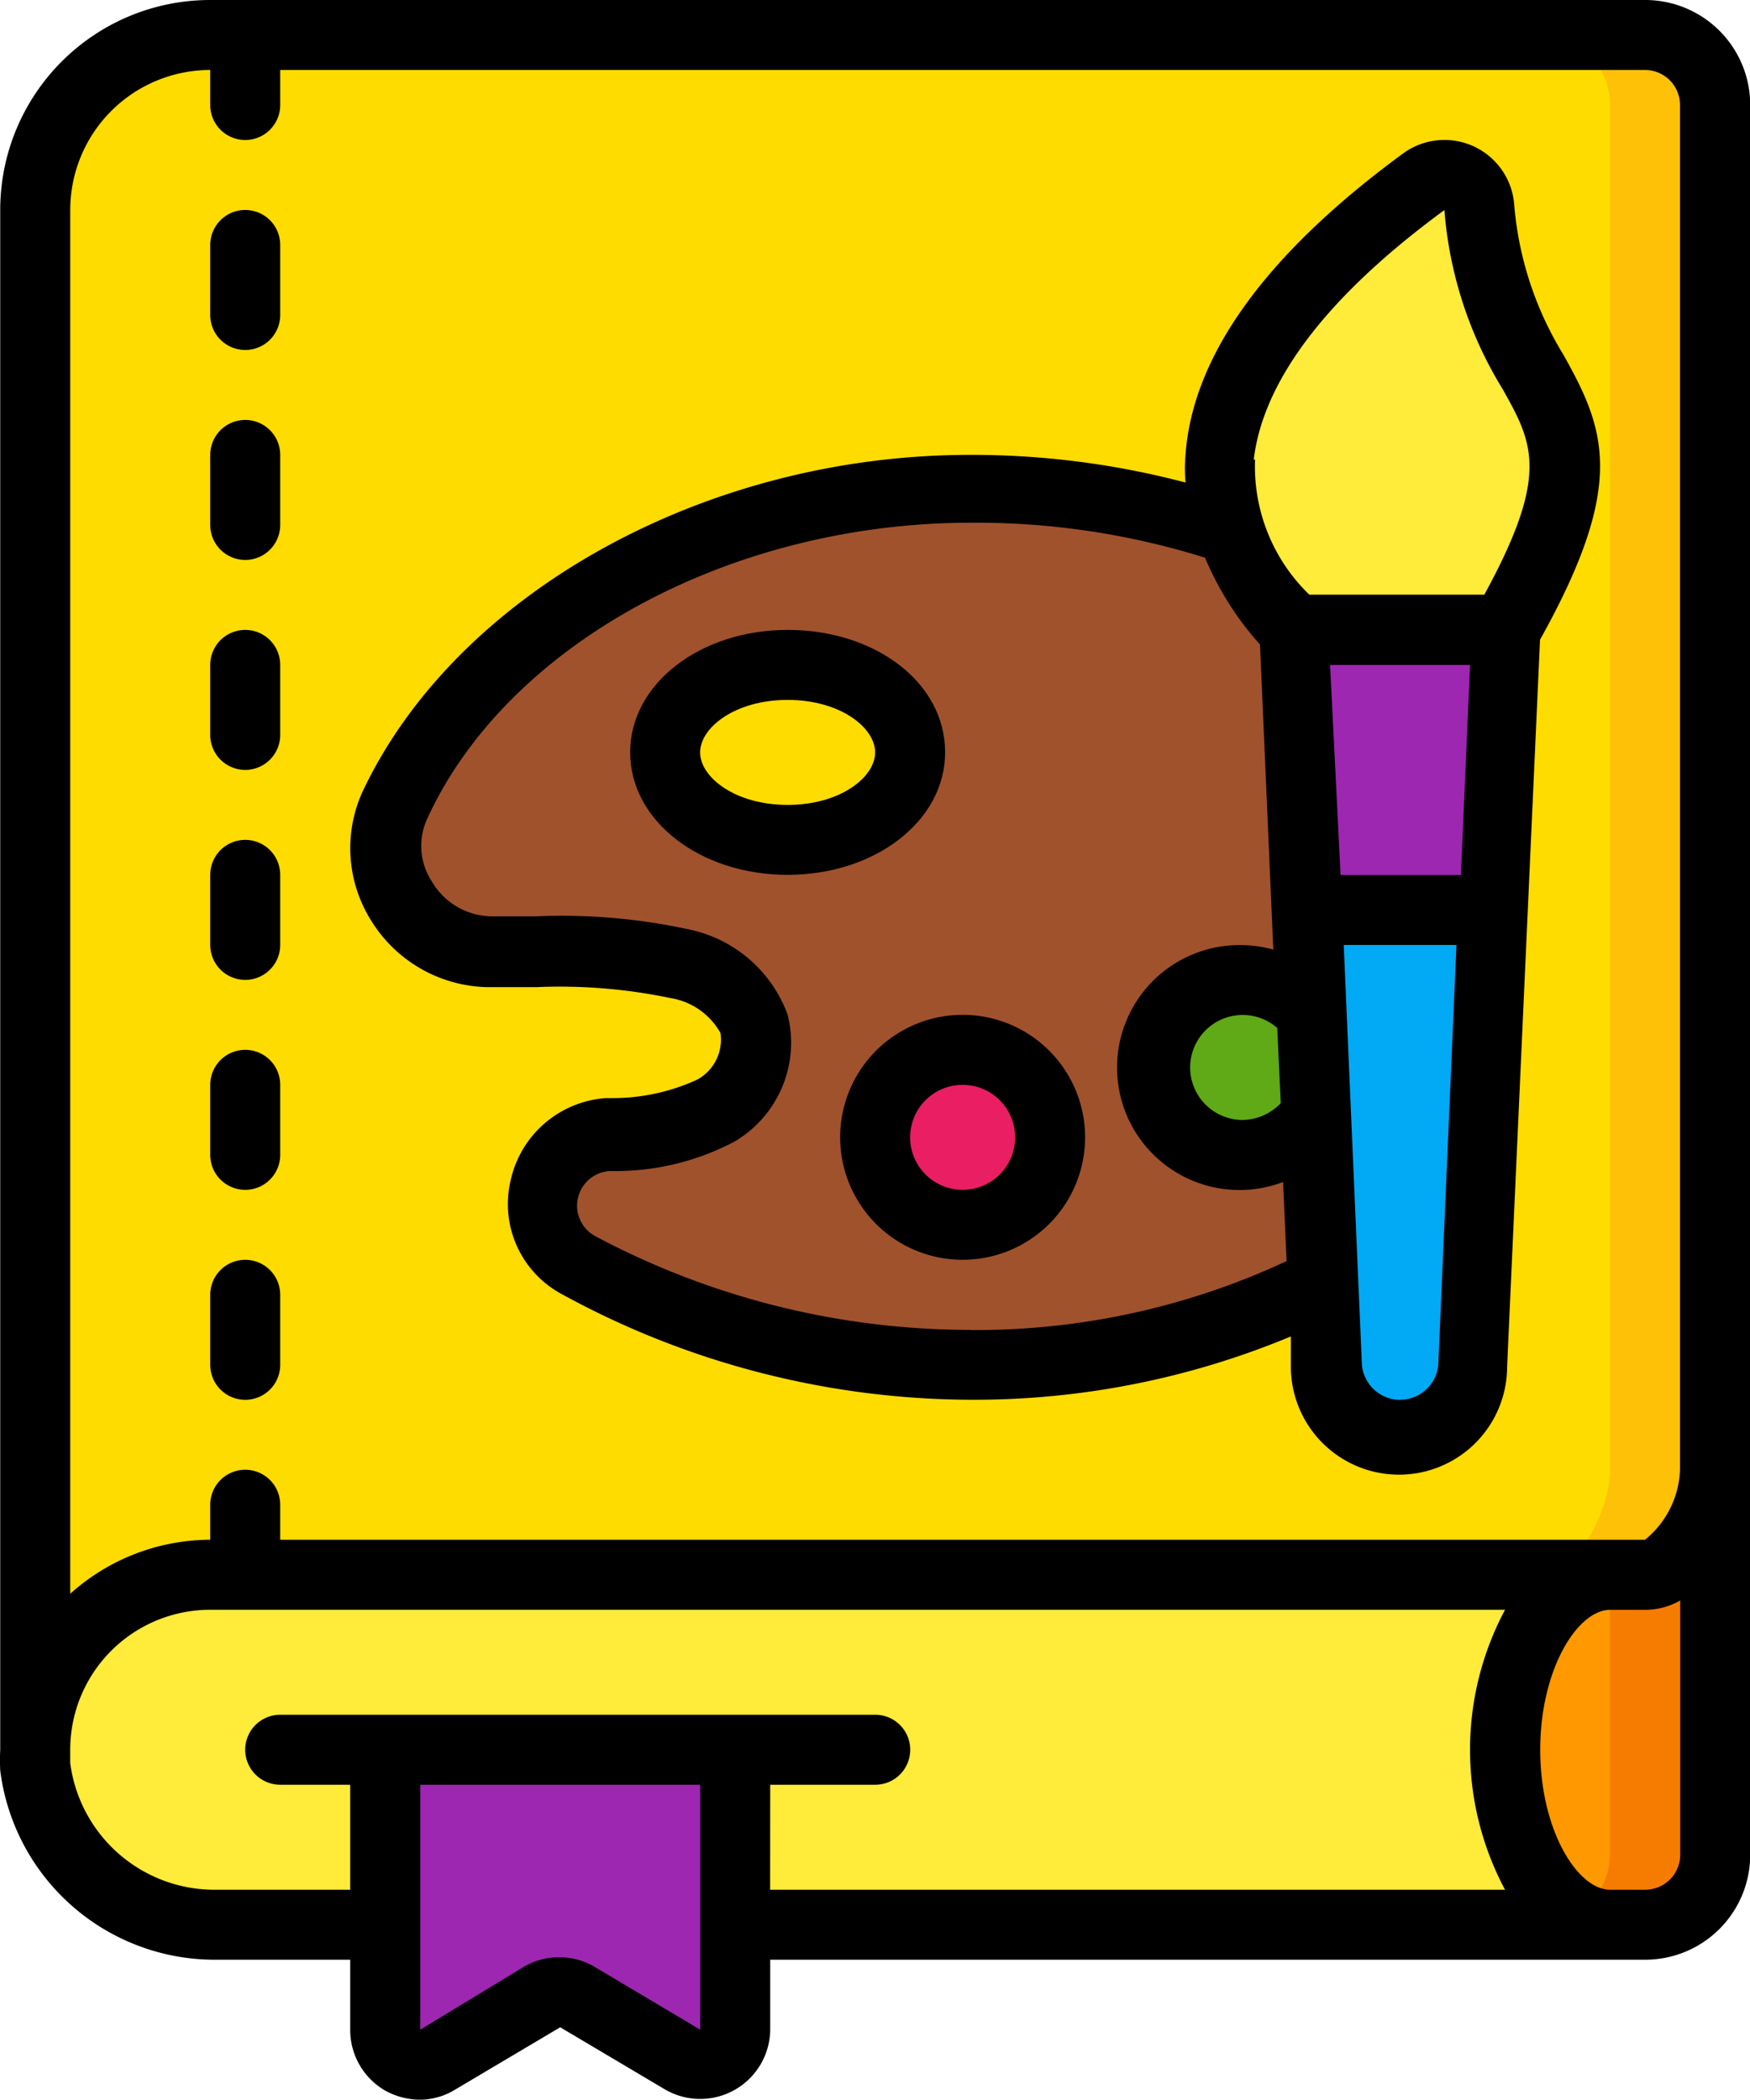 <svg xmlns="http://www.w3.org/2000/svg" width="56" height="67.19" viewBox="0 0 56 67.19">
  <g id="Page-1" transform="translate(0.007)">
    <g id="_070---Art-Book" data-name="070---Art-Book" transform="translate(-0.007)">
      <g id="Icons" transform="translate(1.12 1.12)">
        <path id="Shape" d="M54.752,2.24V45.913c0,1.232-1.008,3.36-2.24,3.36H6.6a5.6,5.6,0,0,0-5.6,5.6V5.6A5.6,5.6,0,0,1,6.6,0H52.513A2.24,2.24,0,0,1,54.752,2.24Z" transform="translate(-0.992)" fill="#ffdc00"/>
        <path id="Shape-2" data-name="Shape" d="M47.36,0H44a2.24,2.24,0,0,1,2.24,2.24V45.913c0,1.232-1.008,3.36-2.24,3.36h3.36c1.232,0,2.24-2.128,2.24-3.36V2.24A2.24,2.24,0,0,0,47.36,0Z" transform="translate(4.161)" fill="#fec108"/>
        <path id="Shape-3" data-name="Shape" d="M51.394,55.2h-28V49.6H12.2v5.6H6.835A5.767,5.767,0,0,1,1,50.148,4.591,4.591,0,0,1,1,49.6,5.6,5.6,0,0,1,6.6,44H51.394c-1.859,0-3.36,2.508-3.36,5.6s1.5,5.6,3.36,5.6Z" transform="translate(-0.993 5.273)" fill="#ffeb3a"/>
        <path id="Shape-4" data-name="Shape" d="M49.719,41V53.318a2.24,2.24,0,0,1-2.24,2.24H46.36c-1.859,0-3.36-2.508-3.36-5.6s1.5-5.6,3.36-5.6h1.12C48.711,44.36,49.719,42.232,49.719,41Z" transform="translate(4.041 4.913)" fill="#ff9801"/>
        <path id="Shape-5" data-name="Shape" d="M47.24,44.36H46.12v8.959A2.24,2.24,0,0,1,45,55.233a2.307,2.307,0,0,0,1.12.325h1.12a2.24,2.24,0,0,0,2.24-2.24V41C49.479,42.232,48.472,44.36,47.24,44.36Z" transform="translate(4.281 4.913)" fill="#f57c00"/>
        <path id="Shape-6" data-name="Shape" d="M22.2,49v8.959a1.12,1.12,0,0,1-1.691.963l-3.36-2a1.12,1.12,0,0,0-1.12,0l-3.36,2A1.12,1.12,0,0,1,11,57.959V49Z" transform="translate(0.207 5.872)" fill="#9d27b0"/>
        <path id="Shape-7" data-name="Shape" d="M41.022,38.364A24.636,24.636,0,0,1,29.712,41,26.439,26.439,0,0,1,17.2,37.849a2.24,2.24,0,0,1,.952-4.177,7.839,7.839,0,0,0,3.416-.784A2.542,2.542,0,0,0,22.8,30.156a3.248,3.248,0,0,0-2.4-1.971,27.179,27.179,0,0,0-6.114-.392,3.36,3.36,0,0,1-3-4.715C13.9,17.4,21.19,13,29.712,13a25.465,25.465,0,0,1,8.32,1.355,8.511,8.511,0,0,0,2.083,3.124Z" transform="translate(0.207 1.558)" fill="sienna"/>
        <ellipse id="Oval" cx="3.919" cy="2.8" rx="3.919" ry="2.8" transform="translate(20.165 20.157)" fill="#ffdc00"/>
        <path id="Shape-8" data-name="Shape" d="M43.719,17l-.392,8.959H37.392L37,17Z" transform="translate(3.322 2.037)" fill="#9d27b0"/>
        <path id="Shape-9" data-name="Shape" d="M43.285,25l-.627,14.558a2.34,2.34,0,0,1-4.681,0l-.112-2.632L37.35,25Z" transform="translate(3.364 2.996)" fill="#02a9f4"/>
        <path id="Shape-10" data-name="Shape" d="M43.978,18.555H37.259a8.511,8.511,0,0,1-2.083-3.124c-1.691-4.86,3.438-9.194,6.2-11.2a1.12,1.12,0,0,1,1.769.817c.6,6.887,5.308,5.666.829,13.505Z" transform="translate(3.064 0.482)" fill="#ffeb3a"/>
        <circle id="Oval-2" data-name="Oval" cx="2.8" cy="2.8" r="2.8" transform="translate(26.884 32.475)" fill="#e91e63"/>
        <path id="Shape-11" data-name="Shape" d="M38.15,31.309a2.788,2.788,0,1,1-.134-3.192Z" transform="translate(2.844 3.238)" fill="#60a917"/>
      </g>
      <g id="Icons_copy">
        <path id="Shape-12" data-name="Shape" d="M53.633,0H7.72A6.719,6.719,0,0,0,1,6.719V55.992a6.517,6.517,0,0,0,0,.661,6.921,6.921,0,0,0,6.954,6.058H12.2v2.24a2.24,2.24,0,0,0,1.12,1.949,2.341,2.341,0,0,0,1.12.291,2.173,2.173,0,0,0,1.12-.325l3.36-1.993,3.36,1.993a2.24,2.24,0,0,0,3.36-1.915v-2.24h28a3.36,3.36,0,0,0,3.36-3.36V3.36A3.36,3.36,0,0,0,53.633,0ZM23.4,64.951l-3.36-2a2.24,2.24,0,0,0-2.307,0l-3.292,2V57.112H23.4Zm2.24-7.839H29a1.12,1.12,0,1,0,0-2.24H9.96a1.12,1.12,0,1,0,0,2.24H12.2v3.36H7.955a4.659,4.659,0,0,1-4.715-4.054v-.426A4.479,4.479,0,0,1,7.72,51.513H49.154a9.519,9.519,0,0,0,0,8.959H25.637Zm28,3.36h-1.12c-1.053,0-2.24-1.915-2.24-4.479s1.187-4.479,2.24-4.479h1.12a2.24,2.24,0,0,0,1.12-.3v8.141A1.12,1.12,0,0,1,53.633,60.471Zm0-11.2H9.96v-1.12a1.12,1.12,0,0,0-2.24,0v1.12A6.719,6.719,0,0,0,3.241,51V6.719A4.479,4.479,0,0,1,7.72,2.24V3.36a1.12,1.12,0,1,0,2.24,0V2.24H53.633a1.12,1.12,0,0,1,1.12,1.12V47.033A3.024,3.024,0,0,1,53.633,49.273Z" transform="translate(-0.993)"/>
        <path id="Shape-13" data-name="Shape" d="M8.12,6A1.12,1.12,0,0,0,7,7.12V9.36a1.12,1.12,0,1,0,2.24,0V7.12A1.12,1.12,0,0,0,8.12,6Z" transform="translate(-0.273 0.719)"/>
        <path id="Shape-14" data-name="Shape" d="M8.12,12A1.12,1.12,0,0,0,7,13.12v2.24a1.12,1.12,0,0,0,2.24,0V13.12A1.12,1.12,0,0,0,8.12,12Z" transform="translate(-0.273 1.438)"/>
        <path id="Shape-15" data-name="Shape" d="M8.12,18A1.12,1.12,0,0,0,7,19.12v2.24a1.12,1.12,0,0,0,2.24,0V19.12A1.12,1.12,0,0,0,8.12,18Z" transform="translate(-0.273 2.157)"/>
        <path id="Shape-16" data-name="Shape" d="M8.12,24A1.12,1.12,0,0,0,7,25.12v2.24a1.12,1.12,0,0,0,2.24,0V25.12A1.12,1.12,0,0,0,8.12,24Z" transform="translate(-0.273 2.876)"/>
        <path id="Shape-17" data-name="Shape" d="M8.12,30A1.12,1.12,0,0,0,7,31.12v2.24a1.12,1.12,0,0,0,2.24,0V31.12A1.12,1.12,0,0,0,8.12,30Z" transform="translate(-0.273 3.595)"/>
        <path id="Shape-18" data-name="Shape" d="M8.12,36A1.12,1.12,0,0,0,7,37.12v2.24a1.12,1.12,0,1,0,2.24,0V37.12A1.12,1.12,0,0,0,8.12,36Z" transform="translate(-0.273 4.314)"/>
        <path id="Shape-19" data-name="Shape" d="M29.079,21.919c0-2.24-2.24-3.919-5.039-3.919S19,19.725,19,21.919s2.24,3.919,5.039,3.919S29.079,24.114,29.079,21.919ZM24.039,23.6c-1.68,0-2.8-.885-2.8-1.68s1.12-1.68,2.8-1.68,2.8.885,2.8,1.68S25.719,23.6,24.039,23.6Z" transform="translate(1.165 2.157)"/>
        <path id="Shape-20" data-name="Shape" d="M49.825,10.876a10.862,10.862,0,0,1-1.579-4.827,2.24,2.24,0,0,0-3.561-1.613c-4.379,3.214-6.719,6.45-6.954,9.619a4.9,4.9,0,0,0,0,.907,26.809,26.809,0,0,0-6.9-.885c-8.533,0-16.473,4.479-19.44,10.784a4.356,4.356,0,0,0,.28,4.121,4.479,4.479,0,0,0,3.707,2.128h1.579a17.268,17.268,0,0,1,4.278.347,2.24,2.24,0,0,1,1.613,1.12,1.456,1.456,0,0,1-.739,1.489,6.462,6.462,0,0,1-2.688.594h-.235a3.36,3.36,0,0,0-3.057,2.654,3.27,3.27,0,0,0,1.657,3.628,27.4,27.4,0,0,0,13.046,3.371A26.327,26.327,0,0,0,41.1,42.287v.963a3.46,3.46,0,1,0,6.921,0l1.053-23.259c2.777-4.972,2.094-6.719.75-9.115Zm-9.16,21.546.112,2.4a1.713,1.713,0,0,1-1.221.538,1.68,1.68,0,1,1,1.12-2.934ZM42.355,20.8h4.479l-.291,6.719H42.691Zm-2.441-6.573c.2-1.713,1.321-4.479,6.1-7.984a12.822,12.822,0,0,0,1.859,5.722c.974,1.736,1.523,2.732-.582,6.585h-5.6a5.7,5.7,0,0,1-1.736-4.323Zm-9.082,27.85a25.521,25.521,0,0,1-11.993-3,1.109,1.109,0,0,1,.5-2.083h.235a8.119,8.119,0,0,0,3.74-.952A3.673,3.673,0,0,0,25,32a4.289,4.289,0,0,0-3.192-2.744,19.194,19.194,0,0,0-4.849-.414H15.479a2.24,2.24,0,0,1-1.87-1.12,2.072,2.072,0,0,1-.146-2c2.564-5.6,9.72-9.474,17.4-9.474a24.513,24.513,0,0,1,7.492,1.12,9.8,9.8,0,0,0,1.758,2.777l.426,9.765a3.785,3.785,0,0,0-1.008-.146,3.919,3.919,0,1,0,1.321,7.581l.112,2.531a23.517,23.517,0,0,1-10.135,2.206Zm13.763,2.24a1.232,1.232,0,0,1-1.221-1.12l-.582-13.438H46.4l-.582,13.438A1.232,1.232,0,0,1,44.595,44.314Z" transform="translate(0.207 0.479)"/>
        <path id="Shape-21" data-name="Shape" d="M28.919,29a3.919,3.919,0,1,0,3.919,3.919A3.919,3.919,0,0,0,28.919,29Zm0,5.6a1.68,1.68,0,1,1,1.68-1.68A1.68,1.68,0,0,1,28.919,34.6Z" transform="translate(1.885 3.475)"/>
      </g>
    </g>
  </g>
</svg>
